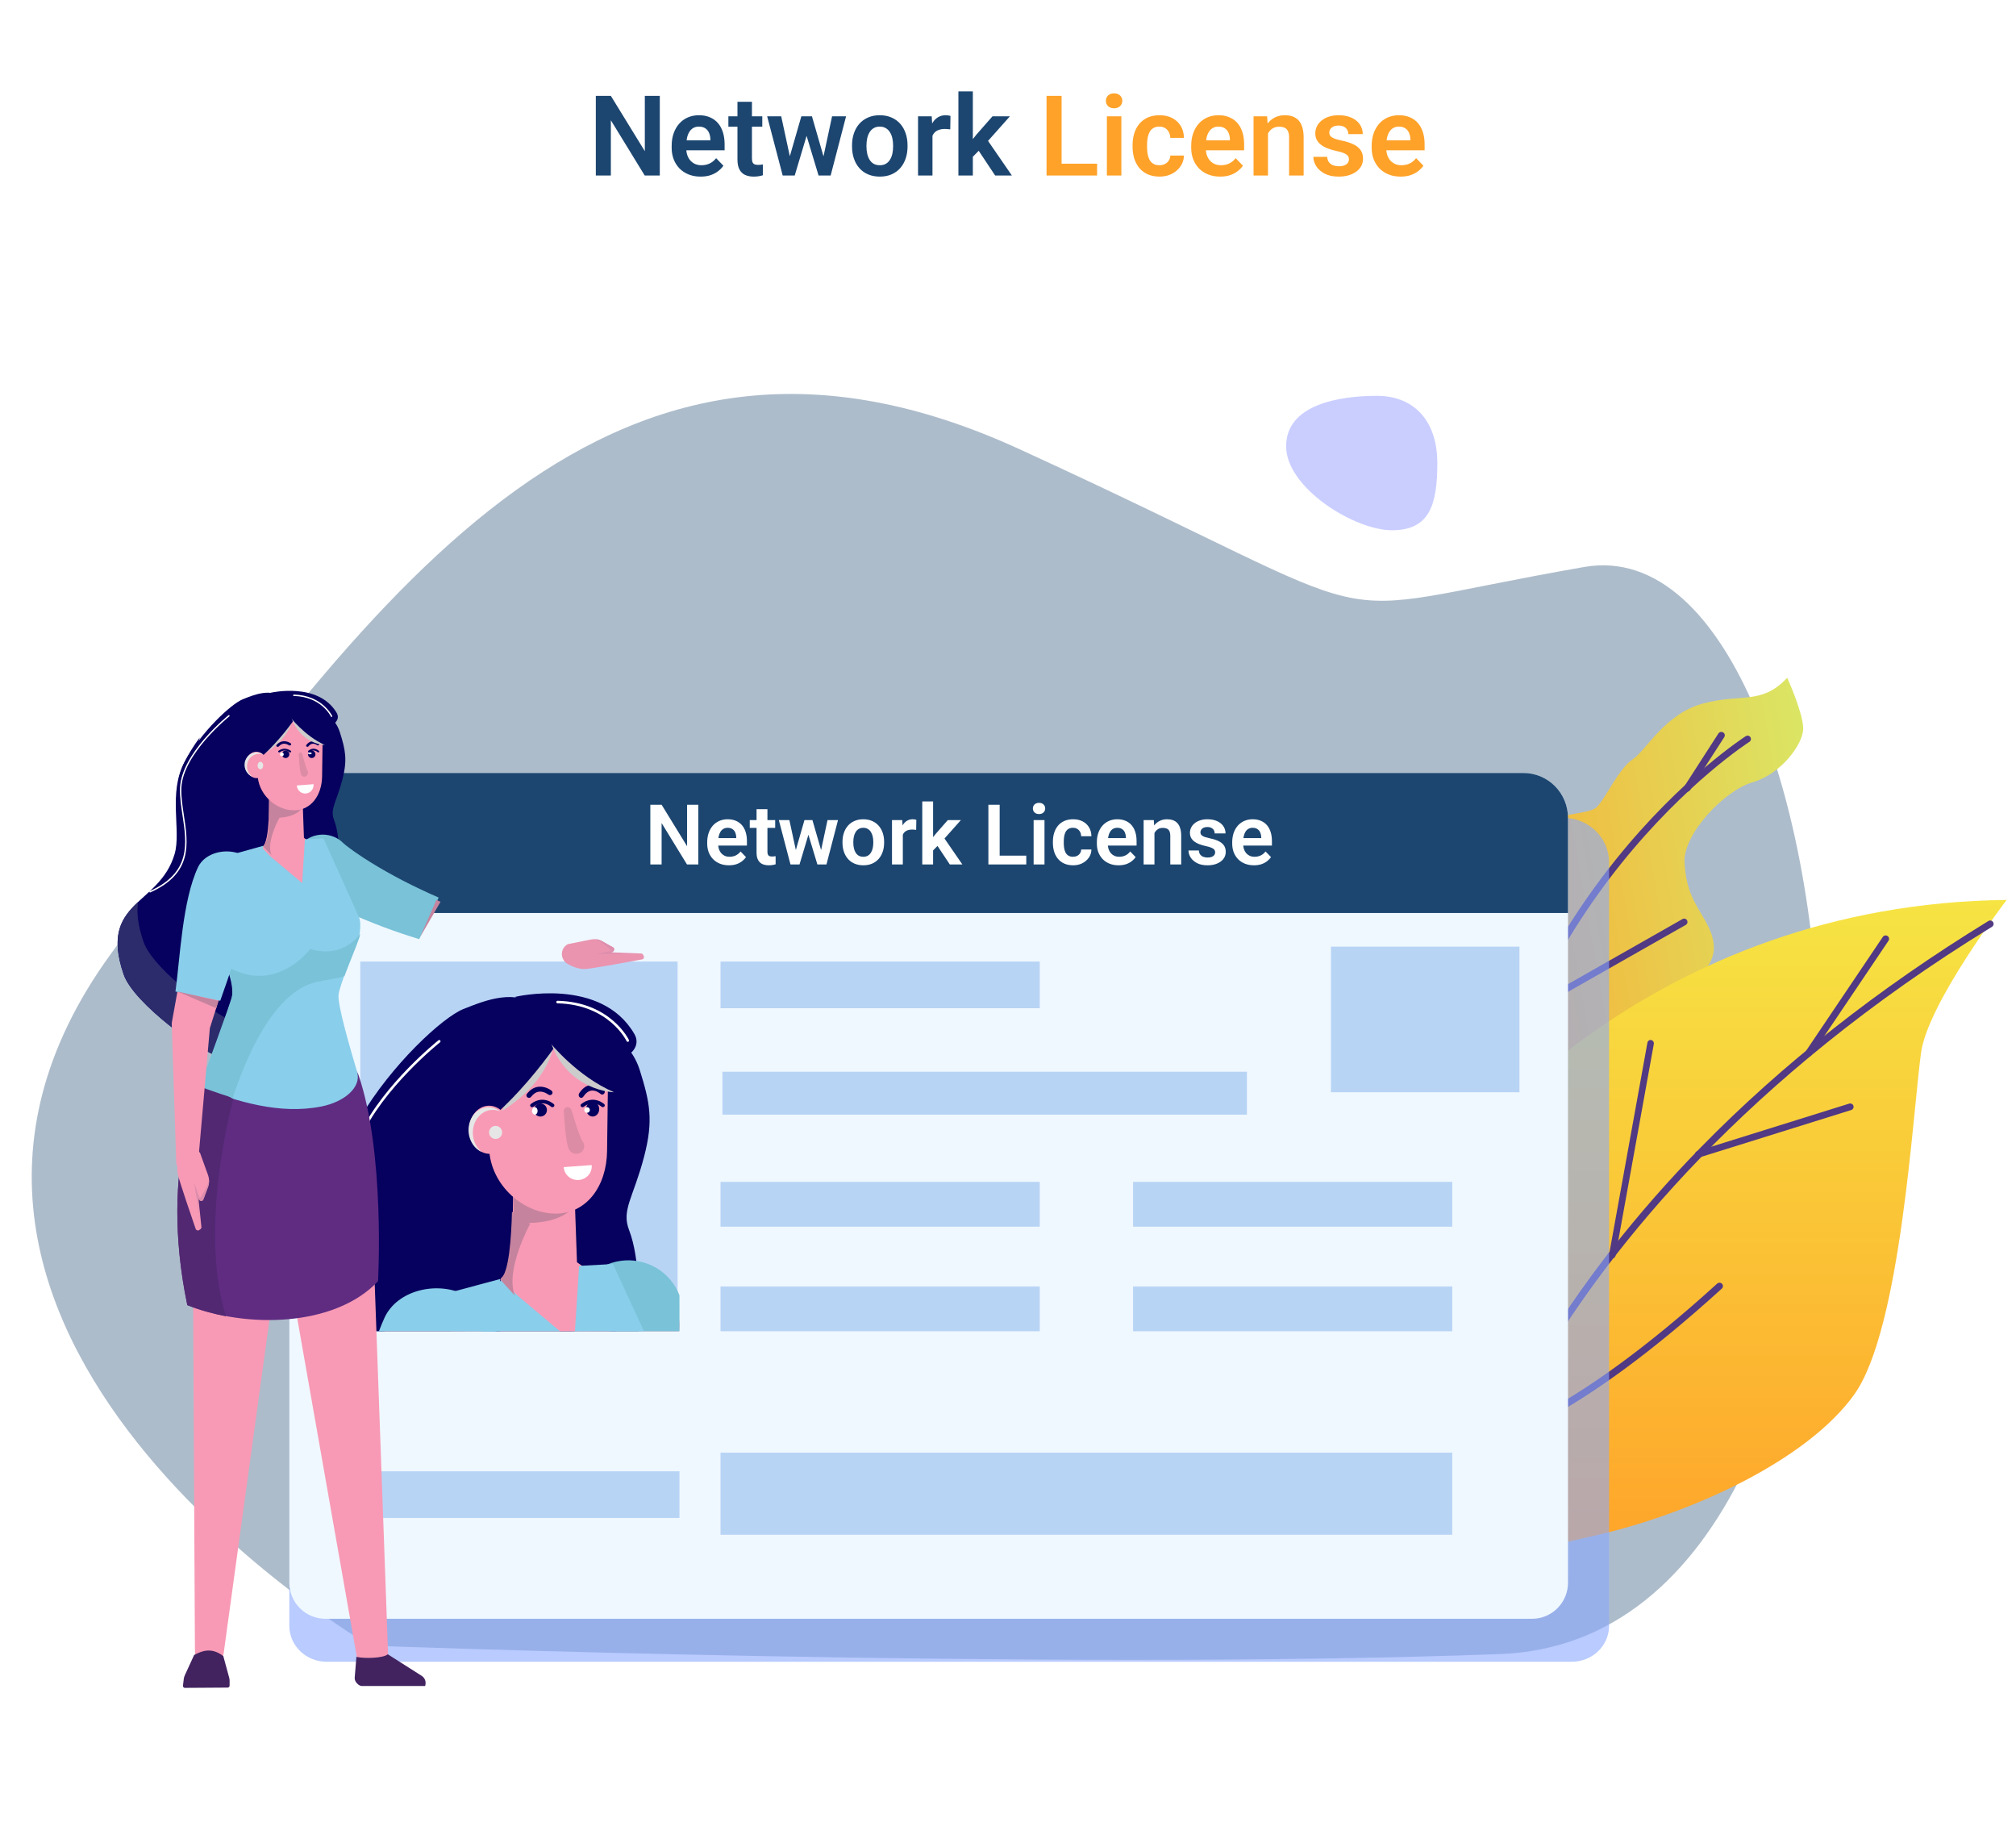 <svg width="1080" height="983" viewBox="0 0 1080 983" fill="none" xmlns="http://www.w3.org/2000/svg">
<rect width="1080" height="983" fill="white"/>
<path d="M353.467 51.344V94H345.381L327.246 64.41V94H319.189V51.344H327.246L345.439 80.963V51.344H353.467ZM375.322 94.586C372.92 94.586 370.762 94.195 368.848 93.414C366.934 92.633 365.303 91.549 363.955 90.162C362.627 88.756 361.602 87.125 360.879 85.269C360.176 83.394 359.824 81.383 359.824 79.234V78.062C359.824 75.621 360.176 73.404 360.879 71.412C361.582 69.4 362.578 67.672 363.867 66.227C365.156 64.781 366.699 63.668 368.496 62.887C370.293 62.105 372.275 61.715 374.443 61.715C376.689 61.715 378.672 62.096 380.391 62.857C382.109 63.6 383.545 64.654 384.697 66.022C385.85 67.389 386.719 69.029 387.305 70.943C387.891 72.838 388.184 74.938 388.184 77.242V80.494H363.34V75.162H380.566V74.576C380.527 73.346 380.293 72.223 379.863 71.207C379.434 70.172 378.77 69.352 377.871 68.746C376.973 68.121 375.811 67.809 374.385 67.809C373.232 67.809 372.227 68.062 371.367 68.57C370.527 69.059 369.824 69.762 369.258 70.68C368.711 71.578 368.301 72.652 368.027 73.902C367.754 75.152 367.617 76.539 367.617 78.062V79.234C367.617 80.562 367.793 81.793 368.145 82.926C368.516 84.059 369.053 85.045 369.756 85.885C370.479 86.705 371.338 87.35 372.334 87.818C373.35 88.268 374.502 88.492 375.791 88.492C377.412 88.492 378.877 88.18 380.186 87.555C381.514 86.91 382.666 85.963 383.643 84.713L387.539 88.756C386.875 89.732 385.977 90.67 384.844 91.568C383.73 92.467 382.383 93.199 380.801 93.766C379.219 94.312 377.393 94.586 375.322 94.586ZM408.369 62.301V67.867H390.205V62.301H408.369ZM395.068 54.508H402.832V84.859C402.832 85.797 402.959 86.519 403.213 87.027C403.467 87.535 403.848 87.877 404.355 88.053C404.863 88.228 405.469 88.316 406.172 88.316C406.68 88.316 407.148 88.287 407.578 88.228C408.008 88.17 408.369 88.111 408.662 88.053L408.691 93.853C408.047 94.068 407.314 94.244 406.494 94.381C405.693 94.518 404.785 94.586 403.77 94.586C402.031 94.586 400.508 94.293 399.199 93.707C397.891 93.102 396.875 92.135 396.152 90.807C395.43 89.459 395.068 87.682 395.068 85.475V54.508ZM422.344 86.383L429.287 62.301H434.209L432.744 70.621L425.742 94H421.494L422.344 86.383ZM418.506 62.301L423.721 86.441L424.189 94H419.297L410.977 62.301H418.506ZM440.654 86.09L445.752 62.301H453.252L444.99 94H440.098L440.654 86.09ZM434.971 62.301L441.855 86.148L442.764 94H438.516L431.455 70.621L430.02 62.301H434.971ZM456.445 78.473V77.857C456.445 75.533 456.777 73.394 457.441 71.441C458.105 69.469 459.072 67.76 460.342 66.314C461.611 64.869 463.164 63.746 465 62.945C466.836 62.125 468.926 61.715 471.27 61.715C473.652 61.715 475.762 62.125 477.598 62.945C479.453 63.746 481.016 64.869 482.285 66.314C483.555 67.76 484.521 69.469 485.186 71.441C485.85 73.394 486.182 75.533 486.182 77.857V78.473C486.182 80.777 485.85 82.916 485.186 84.889C484.521 86.842 483.555 88.551 482.285 90.016C481.016 91.461 479.463 92.584 477.627 93.385C475.791 94.186 473.691 94.586 471.328 94.586C468.984 94.586 466.885 94.186 465.029 93.385C463.174 92.584 461.611 91.461 460.342 90.016C459.072 88.551 458.105 86.842 457.441 84.889C456.777 82.916 456.445 80.777 456.445 78.473ZM464.18 77.857V78.473C464.18 79.859 464.316 81.158 464.59 82.369C464.863 83.58 465.283 84.644 465.85 85.562C466.416 86.481 467.148 87.203 468.047 87.731C468.965 88.238 470.059 88.492 471.328 88.492C472.578 88.492 473.652 88.238 474.551 87.731C475.449 87.203 476.182 86.481 476.748 85.562C477.334 84.644 477.764 83.58 478.037 82.369C478.311 81.158 478.447 79.859 478.447 78.473V77.857C478.447 76.49 478.311 75.211 478.037 74.019C477.764 72.809 477.334 71.744 476.748 70.826C476.182 69.889 475.439 69.156 474.521 68.629C473.623 68.082 472.539 67.809 471.27 67.809C470.02 67.809 468.945 68.082 468.047 68.629C467.148 69.156 466.416 69.889 465.85 70.826C465.283 71.744 464.863 72.809 464.59 74.019C464.316 75.211 464.18 76.49 464.18 77.857ZM499.541 68.775V94H491.807V62.301H499.131L499.541 68.775ZM509.18 62.096L509.062 69.303C508.633 69.225 508.145 69.166 507.598 69.127C507.07 69.088 506.572 69.068 506.104 69.068C504.912 69.068 503.867 69.234 502.969 69.566C502.07 69.879 501.318 70.338 500.713 70.943C500.127 71.549 499.678 72.291 499.365 73.17C499.053 74.029 498.877 75.006 498.838 76.1L497.168 75.894C497.168 73.883 497.373 72.018 497.783 70.299C498.193 68.58 498.789 67.076 499.57 65.787C500.352 64.498 501.328 63.502 502.5 62.799C503.691 62.076 505.059 61.715 506.602 61.715C507.031 61.715 507.49 61.754 507.979 61.832C508.486 61.891 508.887 61.978 509.18 62.096ZM521.162 48.971V94H513.428V48.971H521.162ZM541.025 62.301L527.227 77.799L519.756 85.387L517.295 79.381L523.066 72.115L531.68 62.301H541.025ZM533.115 94L523.301 79.234L528.457 74.225L542.08 94H533.115Z" fill="#1C4670"/>
<path d="M587.725 87.672V94H566.279V87.672H587.725ZM568.711 51.344V94H560.654V51.344H568.711ZM600.732 62.301V94H592.969V62.301H600.732ZM592.441 54.01C592.441 52.857 592.832 51.9 593.613 51.139C594.414 50.377 595.488 49.996 596.836 49.996C598.184 49.996 599.248 50.377 600.029 51.139C600.83 51.9 601.23 52.857 601.23 54.01C601.23 55.143 600.83 56.09 600.029 56.852C599.248 57.613 598.184 57.994 596.836 57.994C595.488 57.994 594.414 57.613 593.613 56.852C592.832 56.09 592.441 55.143 592.441 54.01ZM621.123 88.492C622.217 88.492 623.193 88.277 624.053 87.848C624.912 87.418 625.596 86.812 626.104 86.031C626.631 85.25 626.914 84.342 626.953 83.307H634.248C634.209 85.455 633.604 87.379 632.432 89.078C631.26 90.777 629.697 92.125 627.744 93.121C625.811 94.098 623.643 94.586 621.24 94.586C618.799 94.586 616.67 94.176 614.854 93.356C613.037 92.535 611.523 91.393 610.312 89.928C609.121 88.463 608.223 86.764 607.617 84.83C607.031 82.897 606.738 80.826 606.738 78.619V77.682C606.738 75.475 607.031 73.404 607.617 71.471C608.223 69.537 609.121 67.838 610.312 66.373C611.523 64.908 613.037 63.766 614.854 62.945C616.67 62.125 618.789 61.715 621.211 61.715C623.77 61.715 626.016 62.213 627.949 63.209C629.902 64.205 631.426 65.611 632.52 67.428C633.633 69.244 634.209 71.383 634.248 73.844H626.953C626.914 72.711 626.66 71.695 626.191 70.797C625.723 69.898 625.059 69.176 624.199 68.629C623.34 68.082 622.295 67.809 621.064 67.809C619.756 67.809 618.662 68.082 617.783 68.629C616.924 69.176 616.25 69.928 615.762 70.885C615.293 71.822 614.961 72.877 614.766 74.049C614.59 75.201 614.502 76.412 614.502 77.682V78.619C614.502 79.908 614.59 81.139 614.766 82.311C614.961 83.482 615.293 84.537 615.762 85.475C616.25 86.393 616.924 87.125 617.783 87.672C618.662 88.219 619.775 88.492 621.123 88.492ZM653.643 94.586C651.24 94.586 649.082 94.195 647.168 93.414C645.254 92.633 643.623 91.549 642.275 90.162C640.947 88.756 639.922 87.125 639.199 85.269C638.496 83.394 638.145 81.383 638.145 79.234V78.062C638.145 75.621 638.496 73.404 639.199 71.412C639.902 69.4 640.898 67.672 642.188 66.227C643.477 64.781 645.02 63.668 646.816 62.887C648.613 62.105 650.596 61.715 652.764 61.715C655.01 61.715 656.992 62.096 658.711 62.857C660.43 63.6 661.865 64.654 663.018 66.022C664.17 67.389 665.039 69.029 665.625 70.943C666.211 72.838 666.504 74.938 666.504 77.242V80.494H641.66V75.162H658.887V74.576C658.848 73.346 658.613 72.223 658.184 71.207C657.754 70.172 657.09 69.352 656.191 68.746C655.293 68.121 654.131 67.809 652.705 67.809C651.553 67.809 650.547 68.062 649.688 68.57C648.848 69.059 648.145 69.762 647.578 70.68C647.031 71.578 646.621 72.652 646.348 73.902C646.074 75.152 645.938 76.539 645.938 78.062V79.234C645.938 80.562 646.113 81.793 646.465 82.926C646.836 84.059 647.373 85.045 648.076 85.885C648.799 86.705 649.658 87.35 650.654 87.818C651.67 88.268 652.822 88.492 654.111 88.492C655.732 88.492 657.197 88.18 658.506 87.555C659.834 86.91 660.986 85.963 661.963 84.713L665.859 88.756C665.195 89.732 664.297 90.67 663.164 91.568C662.051 92.467 660.703 93.199 659.121 93.766C657.539 94.312 655.713 94.586 653.643 94.586ZM679.277 69.068V94H671.543V62.301H678.809L679.277 69.068ZM678.047 77.008H675.762C675.781 74.703 676.094 72.613 676.699 70.738C677.305 68.863 678.154 67.252 679.248 65.904C680.361 64.557 681.68 63.522 683.203 62.799C684.727 62.076 686.426 61.715 688.301 61.715C689.824 61.715 691.201 61.93 692.432 62.359C693.662 62.789 694.717 63.473 695.596 64.41C696.494 65.348 697.178 66.578 697.646 68.102C698.135 69.606 698.379 71.461 698.379 73.668V94H690.586V73.609C690.586 72.164 690.371 71.022 689.941 70.182C689.531 69.342 688.926 68.746 688.125 68.394C687.344 68.043 686.377 67.867 685.225 67.867C684.033 67.867 682.988 68.111 682.09 68.6C681.211 69.068 680.469 69.723 679.863 70.562C679.277 71.402 678.828 72.369 678.516 73.463C678.203 74.557 678.047 75.738 678.047 77.008ZM722.637 85.328C722.637 84.664 722.461 84.068 722.109 83.541C721.758 83.014 721.094 82.535 720.117 82.106C719.16 81.656 717.754 81.236 715.898 80.846C714.258 80.494 712.744 80.055 711.357 79.527C709.971 79 708.779 78.365 707.783 77.623C706.787 76.861 706.006 75.973 705.439 74.957C704.893 73.922 704.619 72.731 704.619 71.383C704.619 70.074 704.902 68.844 705.469 67.691C706.035 66.519 706.855 65.494 707.93 64.615C709.004 63.717 710.312 63.014 711.855 62.506C713.398 61.978 715.137 61.715 717.07 61.715C719.766 61.715 722.08 62.154 724.014 63.033C725.967 63.912 727.461 65.123 728.496 66.666C729.531 68.189 730.049 69.908 730.049 71.822H722.314C722.314 70.982 722.119 70.221 721.729 69.537C721.357 68.853 720.781 68.307 720 67.897C719.219 67.467 718.232 67.252 717.041 67.252C715.967 67.252 715.059 67.428 714.316 67.779C713.594 68.131 713.047 68.59 712.676 69.156C712.305 69.723 712.119 70.348 712.119 71.031C712.119 71.539 712.217 71.998 712.412 72.408C712.627 72.799 712.969 73.16 713.438 73.492C713.906 73.824 714.541 74.127 715.342 74.4C716.162 74.674 717.168 74.938 718.359 75.191C720.723 75.66 722.783 76.285 724.541 77.066C726.318 77.828 727.705 78.844 728.701 80.113C729.697 81.383 730.195 83.004 730.195 84.977C730.195 86.383 729.893 87.672 729.287 88.844C728.682 89.996 727.803 91.002 726.65 91.861C725.498 92.721 724.121 93.394 722.52 93.883C720.918 94.352 719.111 94.586 717.1 94.586C714.189 94.586 711.729 94.068 709.717 93.033C707.705 91.978 706.182 90.65 705.146 89.049C704.111 87.428 703.594 85.748 703.594 84.01H711.006C711.064 85.24 711.396 86.227 712.002 86.969C712.607 87.711 713.369 88.248 714.287 88.58C715.225 88.893 716.211 89.049 717.246 89.049C718.418 89.049 719.404 88.893 720.205 88.58C721.006 88.248 721.611 87.809 722.021 87.262C722.432 86.695 722.637 86.051 722.637 85.328ZM750.322 94.586C747.92 94.586 745.762 94.195 743.848 93.414C741.934 92.633 740.303 91.549 738.955 90.162C737.627 88.756 736.602 87.125 735.879 85.269C735.176 83.394 734.824 81.383 734.824 79.234V78.062C734.824 75.621 735.176 73.404 735.879 71.412C736.582 69.4 737.578 67.672 738.867 66.227C740.156 64.781 741.699 63.668 743.496 62.887C745.293 62.105 747.275 61.715 749.443 61.715C751.689 61.715 753.672 62.096 755.391 62.857C757.109 63.6 758.545 64.654 759.697 66.022C760.85 67.389 761.719 69.029 762.305 70.943C762.891 72.838 763.184 74.938 763.184 77.242V80.494H738.34V75.162H755.566V74.576C755.527 73.346 755.293 72.223 754.863 71.207C754.434 70.172 753.77 69.352 752.871 68.746C751.973 68.121 750.811 67.809 749.385 67.809C748.232 67.809 747.227 68.062 746.367 68.57C745.527 69.059 744.824 69.762 744.258 70.68C743.711 71.578 743.301 72.652 743.027 73.902C742.754 75.152 742.617 76.539 742.617 78.062V79.234C742.617 80.562 742.793 81.793 743.145 82.926C743.516 84.059 744.053 85.045 744.756 85.885C745.479 86.705 746.338 87.35 747.334 87.818C748.35 88.268 749.502 88.492 750.791 88.492C752.412 88.492 753.877 88.18 755.186 87.555C756.514 86.91 757.666 85.963 758.643 84.713L762.539 88.756C761.875 89.732 760.977 90.67 759.844 91.568C758.73 92.467 757.383 93.199 755.801 93.766C754.219 94.312 752.393 94.586 750.322 94.586Z" fill="#FFA229"/>
<path opacity="0.36" d="M198.204 881.384C198.204 881.384 -88.171 714.405 59.106 511.284C206.383 308.162 329.131 141.183 545.944 240.479C762.757 339.775 693.204 330.749 848.681 303.666C1004.16 276.584 1045.05 876.871 803.661 885.897C562.273 894.923 198.204 881.384 198.204 881.384Z" fill="#1C4670"/>
<path opacity="0.36" d="M770 248.004C770 270.372 765.835 284 745.699 284C725.564 284 689 261.368 689 239.005C689 216.642 717.466 212 737.597 212C757.729 212 770 225.637 770 248.004Z" fill="#6D79FF"/>
<path d="M798.037 591.343C798.037 591.343 752.939 579.799 757.297 547.569C761.654 515.339 793.317 518.27 796.542 500.292C799.767 482.313 792.332 461.029 810.436 447.742C828.541 434.455 850.709 437.213 855.598 432.088C860.486 426.963 867.147 411.713 874.608 406.723C882.068 401.732 891.769 382.402 912.253 376.822C932.737 371.242 943.667 377.761 957.435 363C957.435 363 965.886 381.657 965.999 390.037C966.113 398.418 954.168 414.586 938.918 418.97C923.667 423.354 901.571 446.824 902.422 461.947C903.272 477.07 907.895 483.425 912.948 492.139C918 500.852 924.552 514.514 904.413 526.639C884.275 538.763 882.57 543.8 885.677 559.589C888.784 575.377 884.906 590.505 845.678 593.874C804.024 597.458 798.037 591.343 798.037 591.343Z" fill="url(#paint0_linear_5_1415)"/>
<path d="M784.134 668.876C783.774 668.732 783.469 668.476 783.266 668.145C783.063 667.815 782.972 667.428 783.007 667.042C786.88 624.386 797.304 583.504 813.948 545.534C827.319 515.08 844.639 486.508 865.463 460.552C900.991 416.238 934.955 394.459 935.295 394.24C935.698 394.009 936.176 393.941 936.627 394.052C937.079 394.163 937.47 394.444 937.72 394.836C937.969 395.228 938.056 395.701 937.964 396.156C937.872 396.611 937.607 397.013 937.225 397.278C936.893 397.488 903.341 419.024 868.179 462.914C835.755 503.389 795.278 571.714 786.603 667.365C786.576 667.643 786.486 667.912 786.338 668.149C786.19 668.386 785.989 668.586 785.75 668.732C785.512 668.879 785.242 668.968 784.963 668.993C784.684 669.018 784.404 668.978 784.143 668.876H784.134Z" fill="#513983"/>
<path d="M818.126 542.87C817.813 542.746 817.541 542.534 817.343 542.26C817.144 541.987 817.027 541.662 817.004 541.324C816.981 540.986 817.054 540.648 817.215 540.35C817.375 540.052 817.616 539.805 817.91 539.639L901.339 492.232C901.543 492.116 901.767 492.042 902 492.013C902.233 491.985 902.469 492.003 902.694 492.066C902.92 492.129 903.131 492.236 903.316 492.382C903.5 492.527 903.654 492.707 903.77 492.913C903.885 493.118 903.959 493.344 903.987 493.578C904.015 493.812 903.997 494.049 903.935 494.276C903.872 494.503 903.765 494.716 903.621 494.901C903.476 495.087 903.297 495.242 903.093 495.358L819.663 542.766C819.432 542.899 819.173 542.978 818.907 542.996C818.641 543.014 818.374 542.971 818.126 542.87Z" fill="#513983"/>
<path d="M821.164 534.871C820.831 534.74 820.543 534.519 820.335 534.233C819.698 533.362 819.349 532.882 825.315 496.808C828.205 479.334 831.238 461.783 831.269 461.605C831.299 461.36 831.38 461.124 831.507 460.91C831.634 460.697 831.804 460.51 832.007 460.363C832.21 460.215 832.441 460.109 832.688 460.051C832.934 459.993 833.19 459.984 833.44 460.026C833.69 460.067 833.929 460.157 834.142 460.29C834.355 460.424 834.538 460.598 834.68 460.803C834.821 461.007 834.919 461.238 834.967 461.48C835.014 461.722 835.011 461.971 834.957 462.212C830.374 488.71 823.639 529.071 823.683 532.772C823.759 533.096 823.742 533.434 823.635 533.749C823.528 534.065 823.334 534.346 823.075 534.562C822.816 534.778 822.501 534.921 822.164 534.975C821.827 535.03 821.482 534.994 821.164 534.871Z" fill="#513983"/>
<path d="M903.174 423.873C903.068 423.832 902.966 423.781 902.87 423.72C902.453 423.464 902.157 423.056 902.047 422.586C901.937 422.116 902.022 421.623 902.284 421.215L920.568 392.849C920.698 392.647 920.867 392.472 921.066 392.334C921.265 392.197 921.49 392.098 921.728 392.045C921.966 391.992 922.213 391.986 922.453 392.026C922.694 392.066 922.924 392.152 923.131 392.279C923.337 392.406 923.516 392.571 923.658 392.766C923.799 392.96 923.899 393.18 923.954 393.412C924.008 393.645 924.015 393.885 923.974 394.12C923.933 394.355 923.845 394.58 923.715 394.782L905.436 423.152C905.204 423.511 904.851 423.779 904.438 423.91C904.025 424.042 903.578 424.028 903.174 423.873Z" fill="#513983"/>
<path d="M775.656 844C775.656 844 773.975 815.299 764.192 791.321C754.409 767.343 730.486 704.182 754.081 657.936C777.677 611.689 886.222 484.033 1075 482C1075 482 1032.86 537.045 1029.15 563.721C1024.67 595.941 1018.37 711.629 993.434 746.746C968.502 781.862 906.123 810.908 853.2 822.725C800.277 834.541 775.656 844 775.656 844Z" fill="url(#paint1_linear_5_1415)"/>
<path d="M775.819 846C775.715 846 775.611 845.991 775.508 845.975C775.272 845.934 775.047 845.847 774.845 845.719C774.643 845.591 774.469 845.425 774.331 845.229C774.194 845.034 774.096 844.813 774.044 844.58C773.992 844.347 773.986 844.105 774.027 843.87C774.111 843.385 782.915 794.762 823.1 727.579C846.654 688.167 876.29 650.111 911.129 614.522C954.658 570.032 1006.5 529.231 1065.23 493.267C1065.64 493.015 1066.14 492.938 1066.61 493.051C1067.08 493.164 1067.48 493.459 1067.73 493.871C1067.98 494.283 1068.06 494.779 1067.95 495.248C1067.84 495.717 1067.54 496.122 1067.13 496.374C934.831 577.425 863.159 667.768 826.326 729.284C786.427 795.928 777.695 844.034 777.611 844.51C777.533 844.928 777.311 845.307 776.984 845.579C776.657 845.851 776.244 846 775.819 846Z" fill="#513983"/>
<path d="M806.525 763.966C806.414 763.988 806.302 763.999 806.189 764C805.766 763.999 805.357 763.85 805.032 763.578C804.707 763.306 804.487 762.929 804.41 762.511L782.031 642.159C781.987 641.923 781.99 641.682 782.039 641.447C782.088 641.213 782.183 640.991 782.317 640.793C782.452 640.596 782.624 640.427 782.823 640.296C783.023 640.165 783.246 640.075 783.48 640.031C783.715 639.987 783.955 639.99 784.188 640.039C784.421 640.089 784.642 640.184 784.839 640.319C785.036 640.454 785.204 640.627 785.334 640.828C785.464 641.028 785.553 641.253 785.597 641.488L807.972 761.858C808.056 762.33 807.95 762.816 807.679 763.211C807.408 763.606 806.993 763.877 806.525 763.966Z" fill="#513983"/>
<path d="M802.199 770.966C802.08 770.99 801.96 771.001 801.838 771C801.382 771.001 800.942 770.835 800.604 770.532C800.266 770.23 800.053 769.815 800.009 769.366C799.964 768.918 800.09 768.47 800.363 768.108C800.635 767.747 801.034 767.499 801.482 767.413C801.872 767.337 841.523 758.73 919.922 687.479C920.28 687.154 920.754 686.982 921.24 687.002C921.726 687.021 922.185 687.231 922.515 687.584C922.844 687.938 923.018 688.406 922.998 688.886C922.979 689.366 922.766 689.819 922.408 690.145C843.055 762.271 803.846 770.644 802.199 770.966Z" fill="#513983"/>
<path d="M863.75 674C863.639 674 863.528 673.991 863.418 673.97C862.967 673.879 862.569 673.605 862.309 673.208C862.048 672.812 861.947 672.324 862.026 671.85L882.535 558.491C882.577 558.255 882.664 558.029 882.79 557.828C882.916 557.627 883.078 557.453 883.268 557.318C883.458 557.182 883.671 557.088 883.896 557.038C884.12 556.989 884.352 556.987 884.578 557.032C884.803 557.077 885.018 557.168 885.21 557.3C885.402 557.432 885.567 557.602 885.697 557.801C885.826 558 885.916 558.223 885.963 558.459C886.01 558.694 886.012 558.937 885.969 559.174L865.465 672.533C865.384 672.947 865.169 673.319 864.857 673.586C864.544 673.854 864.153 674 863.75 674Z" fill="#513983"/>
<path d="M909.817 620C909.383 620.002 908.963 619.85 908.633 619.57C908.304 619.291 908.086 618.903 908.021 618.478C907.955 618.052 908.046 617.618 908.277 617.254C908.508 616.889 908.863 616.619 909.277 616.493L990.649 591.082C991.107 590.94 991.603 590.984 992.028 591.204C992.454 591.424 992.773 591.803 992.917 592.257C993.061 592.711 993.017 593.203 992.795 593.625C992.573 594.047 992.191 594.364 991.733 594.506L910.357 619.917C910.182 619.97 910 619.998 909.817 620Z" fill="#513983"/>
<path d="M968.838 566C968.473 566.002 968.116 565.894 967.813 565.69C967.409 565.419 967.129 564.998 967.035 564.521C966.941 564.044 967.04 563.549 967.311 563.144L1008.64 501.809C1008.77 501.61 1008.94 501.438 1009.15 501.305C1009.35 501.172 1009.57 501.08 1009.81 501.034C1010.05 500.988 1010.29 500.989 1010.53 501.037C1010.76 501.084 1010.99 501.178 1011.19 501.313C1011.39 501.448 1011.56 501.62 1011.69 501.821C1011.83 502.022 1011.92 502.247 1011.97 502.483C1012.01 502.72 1012.01 502.963 1011.96 503.199C1011.92 503.435 1011.82 503.659 1011.69 503.859L970.374 565.19C970.205 565.44 969.976 565.645 969.708 565.787C969.44 565.928 969.141 566.001 968.838 566Z" fill="#513983"/>
<g style="mix-blend-mode:multiply" opacity="0.6">
<path d="M837.399 438H179.605C166.018 438 155 448.668 155 461.823V870.715C155 881.366 163.921 890 174.922 890H842.078C853.079 890 862 881.366 862 870.715V461.831C862.013 448.668 850.994 438 837.399 438Z" fill="#8AA8FF"/>
</g>
<path d="M840 847.673C840 850.211 839.501 852.725 838.531 855.07C837.561 857.415 836.139 859.546 834.346 861.341C832.554 863.135 830.426 864.559 828.084 865.53C825.742 866.501 823.232 867.001 820.698 867H174.302C171.768 867.001 169.258 866.501 166.916 865.53C164.574 864.559 162.446 863.135 160.654 861.341C158.861 859.546 157.439 857.415 156.469 855.07C155.499 852.725 155 850.211 155 847.673V437.875C155 431.543 157.512 425.47 161.982 420.993C166.453 416.515 172.516 414 178.839 414H816.153C819.284 413.999 822.385 414.617 825.278 415.816C828.171 417.016 830.799 418.774 833.014 420.991C835.228 423.208 836.985 425.84 838.183 428.737C839.382 431.634 839.999 434.739 840 437.875V847.673Z" fill="#EFF8FF"/>
<path d="M363 515H193V713H363V515Z" fill="#B8D4F5"/>
<path d="M814 507H713V585H814V507Z" fill="#B8D4F5"/>
<path d="M557 515H386V540H557V515Z" fill="#B8D4F5"/>
<path d="M557 633H386V657H557V633Z" fill="#B8D4F5"/>
<path d="M778 633H607V657H778V633Z" fill="#B8D4F5"/>
<path d="M557 689H386V713H557V689Z" fill="#B8D4F5"/>
<path d="M778 689H607V713H778V689Z" fill="#B8D4F5"/>
<path d="M364 788H193V813H364V788Z" fill="#B8D4F5"/>
<path d="M778 778H386V822H778V778Z" fill="#B8D4F5"/>
<path d="M668 574H387V597H668V574Z" fill="#B8D4F5"/>
<path d="M840 438.028C840 434.873 839.383 431.748 838.185 428.832C836.986 425.917 835.23 423.268 833.015 421.036C830.801 418.805 828.172 417.035 825.278 415.828C822.385 414.621 819.284 413.999 816.153 414H178.847C175.716 413.999 172.615 414.621 169.722 415.828C166.828 417.035 164.199 418.805 161.985 421.036C159.77 423.268 158.014 425.917 156.815 428.832C155.617 431.748 155 434.873 155 438.028V489H840V438.028Z" fill="#1C4670"/>
<path d="M374.1 431.008V463H368.036L354.435 440.808V463H348.392V431.008H354.435L368.08 453.222V431.008H374.1ZM390.492 463.439C388.69 463.439 387.071 463.146 385.636 462.561C384.2 461.975 382.977 461.162 381.966 460.122C380.97 459.067 380.201 457.844 379.659 456.452C379.132 455.046 378.868 453.537 378.868 451.926V451.047C378.868 449.216 379.132 447.553 379.659 446.059C380.187 444.55 380.934 443.254 381.9 442.17C382.867 441.086 384.024 440.251 385.372 439.665C386.72 439.079 388.207 438.786 389.833 438.786C391.517 438.786 393.004 439.072 394.293 439.643C395.582 440.2 396.659 440.991 397.523 442.016C398.387 443.042 399.039 444.272 399.479 445.708C399.918 447.128 400.138 448.703 400.138 450.432V452.871H381.505V448.872H394.425V448.432C394.396 447.509 394.22 446.667 393.897 445.905C393.575 445.129 393.077 444.514 392.403 444.06C391.729 443.591 390.858 443.356 389.789 443.356C388.924 443.356 388.17 443.547 387.525 443.928C386.896 444.294 386.368 444.821 385.943 445.51C385.533 446.184 385.226 446.989 385.021 447.927C384.815 448.864 384.713 449.904 384.713 451.047V451.926C384.713 452.922 384.845 453.845 385.108 454.694C385.387 455.544 385.79 456.284 386.317 456.914C386.859 457.529 387.503 458.012 388.25 458.364C389.012 458.701 389.876 458.869 390.843 458.869C392.059 458.869 393.158 458.635 394.139 458.166C395.135 457.683 396 456.972 396.732 456.035L399.654 459.067C399.156 459.799 398.482 460.502 397.633 461.176C396.798 461.85 395.787 462.399 394.601 462.824C393.414 463.234 392.044 463.439 390.492 463.439ZM415.277 439.226V443.4H401.654V439.226H415.277ZM405.301 433.381H411.124V456.145C411.124 456.848 411.219 457.39 411.41 457.771C411.6 458.151 411.886 458.408 412.267 458.54C412.647 458.671 413.102 458.737 413.629 458.737C414.01 458.737 414.361 458.715 414.684 458.671C415.006 458.627 415.277 458.583 415.497 458.54L415.519 462.89C415.035 463.051 414.486 463.183 413.871 463.286C413.27 463.388 412.589 463.439 411.827 463.439C410.523 463.439 409.381 463.22 408.399 462.78C407.418 462.326 406.656 461.601 406.114 460.605C405.572 459.594 405.301 458.261 405.301 456.606V433.381ZM425.758 457.287L430.965 439.226H434.657L433.558 445.466L428.307 463H425.121L425.758 457.287ZM422.879 439.226L426.791 457.331L427.142 463H423.473L417.232 439.226H422.879ZM439.491 457.067L443.314 439.226H448.939L442.743 463H439.073L439.491 457.067ZM435.228 439.226L440.392 457.111L441.073 463H437.887L432.591 445.466L431.515 439.226H435.228ZM451.334 451.354V450.893C451.334 449.15 451.583 447.546 452.081 446.081C452.579 444.602 453.304 443.32 454.256 442.236C455.208 441.152 456.373 440.31 457.75 439.709C459.127 439.094 460.694 438.786 462.452 438.786C464.239 438.786 465.821 439.094 467.198 439.709C468.59 440.31 469.762 441.152 470.714 442.236C471.666 443.32 472.391 444.602 472.889 446.081C473.387 447.546 473.636 449.15 473.636 450.893V451.354C473.636 453.083 473.387 454.687 472.889 456.167C472.391 457.631 471.666 458.913 470.714 460.012C469.762 461.096 468.597 461.938 467.22 462.539C465.843 463.139 464.269 463.439 462.496 463.439C460.738 463.439 459.164 463.139 457.772 462.539C456.38 461.938 455.208 461.096 454.256 460.012C453.304 458.913 452.579 457.631 452.081 456.167C451.583 454.687 451.334 453.083 451.334 451.354ZM457.135 450.893V451.354C457.135 452.395 457.237 453.369 457.442 454.277C457.647 455.185 457.962 455.983 458.387 456.672C458.812 457.36 459.361 457.902 460.035 458.298C460.724 458.679 461.544 458.869 462.496 458.869C463.434 458.869 464.239 458.679 464.913 458.298C465.587 457.902 466.136 457.36 466.561 456.672C467 455.983 467.323 455.185 467.528 454.277C467.733 453.369 467.835 452.395 467.835 451.354V450.893C467.835 449.868 467.733 448.908 467.528 448.015C467.323 447.106 467 446.308 466.561 445.62C466.136 444.917 465.58 444.367 464.891 443.972C464.217 443.562 463.404 443.356 462.452 443.356C461.515 443.356 460.709 443.562 460.035 443.972C459.361 444.367 458.812 444.917 458.387 445.62C457.962 446.308 457.647 447.106 457.442 448.015C457.237 448.908 457.135 449.868 457.135 450.893ZM483.656 444.082V463H477.855V439.226H483.348L483.656 444.082ZM490.885 439.072L490.797 444.477C490.475 444.418 490.108 444.375 489.698 444.345C489.303 444.316 488.929 444.301 488.578 444.301C487.684 444.301 486.9 444.426 486.227 444.675C485.553 444.909 484.989 445.253 484.535 445.708C484.095 446.162 483.758 446.718 483.524 447.377C483.29 448.022 483.158 448.754 483.128 449.575L481.876 449.421C481.876 447.912 482.03 446.513 482.337 445.224C482.645 443.935 483.092 442.807 483.678 441.84C484.264 440.874 484.996 440.126 485.875 439.599C486.769 439.057 487.794 438.786 488.951 438.786C489.273 438.786 489.618 438.815 489.984 438.874C490.365 438.918 490.665 438.984 490.885 439.072ZM499.872 429.228V463H494.071V429.228H499.872ZM514.769 439.226L504.42 450.849L498.817 456.54L496.971 452.036L501.3 446.586L507.76 439.226H514.769ZM508.836 463L501.476 451.926L505.343 448.168L515.56 463H508.836ZM549.793 458.254V463H533.709V458.254H549.793ZM535.533 431.008V463H529.491V431.008H535.533ZM559.549 439.226V463H553.727V439.226H559.549ZM553.331 433.007C553.331 432.143 553.624 431.425 554.21 430.854C554.811 430.283 555.616 429.997 556.627 429.997C557.638 429.997 558.436 430.283 559.022 430.854C559.623 431.425 559.923 432.143 559.923 433.007C559.923 433.857 559.623 434.567 559.022 435.139C558.436 435.71 557.638 435.996 556.627 435.996C555.616 435.996 554.811 435.71 554.21 435.139C553.624 434.567 553.331 433.857 553.331 433.007ZM574.842 458.869C575.663 458.869 576.395 458.708 577.04 458.386C577.684 458.063 578.197 457.609 578.578 457.023C578.973 456.438 579.186 455.756 579.215 454.98H584.686C584.657 456.591 584.203 458.034 583.324 459.309C582.445 460.583 581.273 461.594 579.808 462.341C578.358 463.073 576.732 463.439 574.93 463.439C573.099 463.439 571.502 463.132 570.14 462.517C568.778 461.901 567.643 461.044 566.734 459.946C565.841 458.847 565.167 457.573 564.713 456.123C564.273 454.672 564.054 453.12 564.054 451.464V450.761C564.054 449.106 564.273 447.553 564.713 446.103C565.167 444.653 565.841 443.378 566.734 442.28C567.643 441.181 568.778 440.324 570.14 439.709C571.502 439.094 573.092 438.786 574.908 438.786C576.827 438.786 578.512 439.16 579.962 439.907C581.427 440.654 582.569 441.708 583.39 443.071C584.225 444.433 584.657 446.037 584.686 447.883H579.215C579.186 447.033 578.995 446.271 578.644 445.598C578.292 444.924 577.794 444.382 577.149 443.972C576.505 443.562 575.721 443.356 574.798 443.356C573.817 443.356 572.997 443.562 572.337 443.972C571.693 444.382 571.188 444.946 570.821 445.664C570.47 446.367 570.221 447.158 570.074 448.037C569.942 448.901 569.876 449.809 569.876 450.761V451.464C569.876 452.431 569.942 453.354 570.074 454.233C570.221 455.112 570.47 455.903 570.821 456.606C571.188 457.294 571.693 457.844 572.337 458.254C572.997 458.664 573.832 458.869 574.842 458.869ZM599.232 463.439C597.43 463.439 595.812 463.146 594.376 462.561C592.94 461.975 591.717 461.162 590.707 460.122C589.71 459.067 588.941 457.844 588.399 456.452C587.872 455.046 587.608 453.537 587.608 451.926V451.047C587.608 449.216 587.872 447.553 588.399 446.059C588.927 444.55 589.674 443.254 590.641 442.17C591.607 441.086 592.765 440.251 594.112 439.665C595.46 439.079 596.947 438.786 598.573 438.786C600.257 438.786 601.744 439.072 603.033 439.643C604.322 440.2 605.399 440.991 606.263 442.016C607.127 443.042 607.779 444.272 608.219 445.708C608.658 447.128 608.878 448.703 608.878 450.432V452.871H590.245V448.872H603.165V448.432C603.136 447.509 602.96 446.667 602.638 445.905C602.315 445.129 601.817 444.514 601.144 444.06C600.47 443.591 599.598 443.356 598.529 443.356C597.665 443.356 596.91 443.547 596.266 443.928C595.636 444.294 595.108 444.821 594.684 445.51C594.273 446.184 593.966 446.989 593.761 447.927C593.556 448.864 593.453 449.904 593.453 451.047V451.926C593.453 452.922 593.585 453.845 593.849 454.694C594.127 455.544 594.53 456.284 595.057 456.914C595.599 457.529 596.244 458.012 596.991 458.364C597.752 458.701 598.617 458.869 599.583 458.869C600.799 458.869 601.898 458.635 602.879 458.166C603.875 457.683 604.74 456.972 605.472 456.035L608.395 459.067C607.896 459.799 607.223 460.502 606.373 461.176C605.538 461.85 604.527 462.399 603.341 462.824C602.154 463.234 600.785 463.439 599.232 463.439ZM618.458 444.301V463H612.657V439.226H618.106L618.458 444.301ZM617.535 450.256H615.821C615.836 448.527 616.07 446.96 616.524 445.554C616.979 444.147 617.616 442.939 618.436 441.928C619.271 440.917 620.26 440.141 621.402 439.599C622.545 439.057 623.819 438.786 625.226 438.786C626.368 438.786 627.401 438.947 628.324 439.27C629.247 439.592 630.038 440.104 630.697 440.808C631.371 441.511 631.883 442.434 632.235 443.576C632.601 444.704 632.784 446.096 632.784 447.751V463H626.939V447.707C626.939 446.623 626.778 445.766 626.456 445.136C626.148 444.506 625.694 444.06 625.094 443.796C624.508 443.532 623.783 443.4 622.918 443.4C622.025 443.4 621.241 443.583 620.567 443.95C619.908 444.301 619.352 444.792 618.897 445.422C618.458 446.052 618.121 446.777 617.887 447.597C617.652 448.417 617.535 449.304 617.535 450.256ZM650.978 456.496C650.978 455.998 650.846 455.551 650.582 455.156C650.318 454.76 649.82 454.401 649.088 454.079C648.37 453.742 647.315 453.427 645.924 453.134C644.693 452.871 643.558 452.541 642.518 452.146C641.478 451.75 640.584 451.274 639.837 450.717C639.09 450.146 638.504 449.479 638.08 448.718C637.669 447.941 637.464 447.048 637.464 446.037C637.464 445.056 637.677 444.133 638.102 443.269C638.526 442.39 639.142 441.621 639.947 440.961C640.753 440.288 641.734 439.76 642.892 439.379C644.049 438.984 645.353 438.786 646.803 438.786C648.824 438.786 650.56 439.116 652.01 439.775C653.475 440.434 654.596 441.342 655.372 442.5C656.148 443.642 656.537 444.931 656.537 446.367H650.736C650.736 445.737 650.589 445.166 650.296 444.653C650.018 444.14 649.586 443.73 649 443.422C648.414 443.1 647.674 442.939 646.781 442.939C645.975 442.939 645.294 443.071 644.737 443.334C644.195 443.598 643.785 443.942 643.507 444.367C643.229 444.792 643.089 445.261 643.089 445.773C643.089 446.154 643.163 446.499 643.309 446.806C643.47 447.099 643.727 447.37 644.078 447.619C644.43 447.868 644.906 448.095 645.506 448.3C646.122 448.505 646.876 448.703 647.77 448.894C649.542 449.245 651.087 449.714 652.406 450.3C653.739 450.871 654.779 451.633 655.526 452.585C656.273 453.537 656.646 454.753 656.646 456.232C656.646 457.287 656.419 458.254 655.965 459.133C655.511 459.997 654.852 460.751 653.988 461.396C653.124 462.041 652.091 462.546 650.89 462.912C649.688 463.264 648.333 463.439 646.825 463.439C644.642 463.439 642.796 463.051 641.288 462.275C639.779 461.484 638.636 460.488 637.86 459.287C637.083 458.071 636.695 456.811 636.695 455.507H642.254C642.298 456.43 642.547 457.17 643.001 457.727C643.456 458.283 644.027 458.686 644.715 458.935C645.418 459.169 646.158 459.287 646.935 459.287C647.813 459.287 648.553 459.169 649.154 458.935C649.754 458.686 650.208 458.356 650.516 457.946C650.824 457.521 650.978 457.038 650.978 456.496ZM671.742 463.439C669.94 463.439 668.321 463.146 666.886 462.561C665.45 461.975 664.227 461.162 663.216 460.122C662.22 459.067 661.451 457.844 660.909 456.452C660.382 455.046 660.118 453.537 660.118 451.926V451.047C660.118 449.216 660.382 447.553 660.909 446.059C661.437 444.55 662.184 443.254 663.15 442.17C664.117 441.086 665.274 440.251 666.622 439.665C667.97 439.079 669.457 438.786 671.083 438.786C672.767 438.786 674.254 439.072 675.543 439.643C676.832 440.2 677.909 440.991 678.773 442.016C679.637 443.042 680.289 444.272 680.729 445.708C681.168 447.128 681.388 448.703 681.388 450.432V452.871H662.755V448.872H675.675V448.432C675.646 447.509 675.47 446.667 675.147 445.905C674.825 445.129 674.327 444.514 673.653 444.06C672.979 443.591 672.108 443.356 671.039 443.356C670.174 443.356 669.42 443.547 668.775 443.928C668.146 444.294 667.618 444.821 667.193 445.51C666.783 446.184 666.476 446.989 666.271 447.927C666.065 448.864 665.963 449.904 665.963 451.047V451.926C665.963 452.922 666.095 453.845 666.358 454.694C666.637 455.544 667.04 456.284 667.567 456.914C668.109 457.529 668.753 458.012 669.5 458.364C670.262 458.701 671.126 458.869 672.093 458.869C673.309 458.869 674.408 458.635 675.389 458.166C676.385 457.683 677.25 456.972 677.982 456.035L680.904 459.067C680.406 459.799 679.732 460.502 678.883 461.176C678.048 461.85 677.037 462.399 675.851 462.824C674.664 463.234 673.294 463.439 671.742 463.439Z" fill="white"/>
<path d="M289.025 539.645C276.234 529.011 259.868 535.834 248.29 540.41C237.121 544.834 209.611 570.316 193 598.647V713H330L298.998 580.102C298.998 580.102 301.803 550.292 289.025 539.645Z" fill="#06005E"/>
<path d="M207 579C201.88 585.313 197.203 591.956 193 598.883V677C196.462 671.686 199.139 665.923 200.953 659.881C207.167 639.288 196.58 607.054 207 579Z" fill="#06005E"/>
<path d="M337.058 658.956C332.77 647.921 339.252 641.707 345.104 619.292C350.138 599.969 348.132 590.33 342.75 573.191C337.368 556.051 322.149 550.447 311.049 542.134C299.949 533.821 278.597 540.615 278.597 540.615L255 554.129L299.551 685.389L316.465 713H342.125C342.671 699.558 342.809 673.769 337.058 658.956Z" fill="#06005E"/>
<path d="M343.28 683.788C336.254 682.076 328.825 683.179 322.626 686.856C316.427 690.532 311.967 696.481 310.226 703.392L309.804 705.534L309.615 706.931C309.501 707.83 309.337 708.865 309.282 709.652L309 713H363.811C364.592 706.506 362.937 699.956 359.157 694.577C355.377 689.198 349.732 685.362 343.28 683.788Z" fill="#EA94B0"/>
<path d="M363.987 693.753C361.67 687.606 357.289 682.422 351.571 679.062C345.852 675.702 339.139 674.368 332.545 675.279C325.951 676.191 319.871 679.295 315.313 684.075C310.755 688.856 307.993 695.027 307.485 701.565L307.311 703.94L307.166 705.846L307.102 707.299L307 710.135V713H364L363.987 693.753Z" fill="#79C2D8"/>
<path d="M309.096 676.046L307.978 644.529L274.813 636C274.813 636 275.725 679.972 268.391 684.572L268 713H327L321.158 684.567L309.096 676.046Z" fill="#F89AB5"/>
<path d="M310.242 677.991L308 713H345L328.368 677L310.242 677.991Z" fill="#89CEEA"/>
<path d="M276.719 693.432L268.794 685L249 713H300L276.719 693.432Z" fill="#89CEEA"/>
<path d="M275 654.634C301.991 657.209 308 645.352 308 645.352L275.241 636L275 654.634Z" fill="#C6839E"/>
<path d="M262.003 613.38C261.738 633.441 279.299 649.762 297.336 649.998C314.228 650.216 324.973 635.29 325.217 616.511L326 556.84L262.752 556L262.003 613.38Z" fill="#F89AB5"/>
<g style="mix-blend-mode:multiply">
<path d="M269 595C295.504 578.55 297 558 297 558L280.164 564.409L269 595Z" fill="#CCCCCC"/>
</g>
<path d="M237.039 616C272.045 601.016 302 553.667 302 553.667L235 550L237.039 616Z" fill="#06005E"/>
<path d="M302 625.087C302.053 626.057 302.304 627.008 302.74 627.882C303.175 628.757 303.786 629.538 304.536 630.18C305.286 630.822 306.161 631.312 307.108 631.621C308.056 631.93 309.057 632.052 310.054 631.98C311.05 631.907 312.022 631.642 312.911 631.2C313.801 630.757 314.591 630.147 315.235 629.403C315.879 628.66 316.363 627.799 316.661 626.871C316.958 625.944 317.061 624.967 316.965 624L302 625.087Z" fill="white"/>
<path d="M290.099 591.051C289.417 590.933 288.715 591.02 288.082 591.3C287.449 591.581 286.913 592.043 286.543 592.628C286.173 593.213 285.984 593.894 286.001 594.586C286.018 595.278 286.24 595.95 286.639 596.516C287.037 597.082 287.595 597.517 288.241 597.766C288.887 598.015 289.592 598.067 290.268 597.915C290.943 597.763 291.559 597.414 292.036 596.913C292.514 596.412 292.831 595.78 292.95 595.098C293.106 594.184 292.894 593.245 292.36 592.486C291.826 591.728 291.013 591.212 290.099 591.051Z" fill="#06005E"/>
<path d="M318.094 590.058C317.412 589.924 316.711 590.024 316.078 590.345C315.446 590.666 314.911 591.194 314.542 591.863C314.172 592.531 313.984 593.31 314.001 594.1C314.018 594.891 314.24 595.658 314.639 596.304C315.038 596.951 315.595 597.447 316.241 597.732C316.886 598.017 317.591 598.076 318.266 597.903C318.942 597.73 319.557 597.332 320.034 596.76C320.512 596.187 320.83 595.466 320.949 594.687C321.107 593.64 320.896 592.565 320.36 591.697C319.825 590.829 319.01 590.239 318.094 590.058Z" fill="#06005E"/>
<path d="M288.465 582.051C286.092 582.322 284.006 583.611 282.269 585.892C282.161 586.032 282.083 586.191 282.04 586.36C281.996 586.529 281.988 586.704 282.016 586.877C282.044 587.049 282.107 587.214 282.202 587.362C282.296 587.511 282.421 587.64 282.567 587.742C282.802 587.911 283.089 588.002 283.383 588C283.6 588.001 283.814 587.951 284.008 587.857C284.202 587.762 284.369 587.625 284.496 587.455C285.776 585.818 287.197 584.872 288.763 584.688C291.392 584.389 293.692 586.199 293.718 586.219C294.001 586.446 294.366 586.556 294.733 586.524C295.101 586.493 295.44 586.323 295.676 586.051C295.913 585.78 296.027 585.429 295.994 585.077C295.962 584.724 295.784 584.399 295.501 584.172C295.378 584.074 292.288 581.617 288.465 582.051Z" fill="#06005E"/>
<path d="M316.483 581.065C314.116 581.373 312.035 582.871 310.302 585.505C310.186 585.667 310.1 585.853 310.051 586.053C310.001 586.252 309.988 586.461 310.012 586.666C310.036 586.871 310.098 587.069 310.192 587.247C310.287 587.425 310.413 587.58 310.563 587.703C310.713 587.825 310.884 587.912 311.065 587.96C311.246 588.007 311.434 588.013 311.617 587.977C311.8 587.941 311.975 587.865 312.131 587.752C312.287 587.639 312.421 587.492 312.524 587.32C313.801 585.425 315.219 584.33 316.781 584.117C319.395 583.771 321.698 585.866 321.723 585.885C322.005 586.147 322.37 586.274 322.736 586.238C323.103 586.201 323.441 586.004 323.677 585.69C323.913 585.376 324.027 584.97 323.994 584.562C323.962 584.155 323.785 583.778 323.503 583.515C323.379 583.42 320.301 580.534 316.483 581.065Z" fill="#06005E"/>
<path d="M310.456 607.743C309.919 606.331 309.422 604.868 308.925 603.397C307.952 600.456 307.023 597.46 306.145 594.473C306.001 593.991 305.678 593.578 305.237 593.311C304.797 593.045 304.27 592.945 303.757 593.029C303.245 593.114 302.783 593.377 302.459 593.77C302.136 594.162 301.973 594.656 302.004 595.156C302.207 598.322 302.436 601.46 302.76 604.631C302.92 606.218 303.089 607.806 303.314 609.422C303.595 611.11 303.698 612.539 304.489 614.793L304.593 615.093C304.731 615.475 304.927 615.836 305.173 616.164C305.491 616.625 305.903 617.02 306.383 617.324C306.864 617.628 307.403 617.836 307.969 617.934C308.535 618.033 309.115 618.02 309.676 617.897C310.237 617.775 310.766 617.544 311.232 617.219C311.697 616.895 312.091 616.483 312.387 616.008C312.684 615.533 312.878 615.006 312.958 614.457C313.038 613.908 313.003 613.35 312.854 612.815C312.704 612.28 312.445 611.779 312.09 611.343C311.614 610.701 310.961 609.081 310.456 607.743Z" fill="#DD8CA6"/>
<path d="M314.739 593.019C314.446 592.972 314.147 593.012 313.877 593.135C313.608 593.258 313.381 593.458 313.225 593.709C313.069 593.961 312.991 594.253 313.001 594.549C313.01 594.845 313.107 595.131 313.279 595.372C313.451 595.613 313.691 595.797 313.968 595.902C314.244 596.007 314.546 596.028 314.834 595.962C315.123 595.896 315.385 595.746 315.589 595.532C315.793 595.317 315.928 595.046 315.978 594.755C316.012 594.559 316.006 594.359 315.962 594.166C315.918 593.972 315.836 593.79 315.721 593.628C315.605 593.467 315.459 593.33 315.291 593.225C315.122 593.121 314.934 593.051 314.739 593.019Z" fill="white"/>
<path d="M286.742 593.026C286.45 592.963 286.15 593.016 285.88 593.179C285.611 593.342 285.383 593.608 285.227 593.943C285.07 594.278 284.992 594.668 285.001 595.062C285.01 595.457 285.107 595.839 285.278 596.161C285.45 596.482 285.69 596.729 285.966 596.869C286.243 597.01 286.545 597.038 286.834 596.95C287.122 596.862 287.385 596.662 287.589 596.376C287.793 596.089 287.928 595.728 287.978 595.339C288.012 595.079 288.006 594.813 287.962 594.555C287.918 594.298 287.837 594.054 287.722 593.839C287.607 593.624 287.461 593.442 287.293 593.302C287.125 593.163 286.937 593.069 286.742 593.026Z" fill="white"/>
<path d="M311.424 591.272C311.308 591.351 311.211 591.451 311.139 591.565C311.067 591.679 311.022 591.806 311.006 591.936C310.991 592.067 311.005 592.199 311.048 592.324C311.091 592.449 311.163 592.565 311.258 592.665C311.353 592.765 311.47 592.846 311.601 592.903C311.732 592.961 311.875 592.993 312.021 592.999C312.167 593.005 312.312 592.984 312.449 592.937C312.585 592.891 312.709 592.819 312.814 592.728C317.92 588.796 321.992 592.526 322.164 592.688C322.359 592.87 322.627 592.975 322.908 592.98C323.189 592.986 323.461 592.892 323.666 592.718C323.87 592.544 323.99 592.305 323.999 592.052C324.009 591.799 323.907 591.553 323.716 591.367C323.676 591.316 318.091 586.13 311.424 591.272Z" fill="#06005E"/>
<path d="M284.397 591.283C284.286 591.364 284.194 591.465 284.126 591.579C284.059 591.693 284.017 591.817 284.004 591.946C283.991 592.074 284.007 592.204 284.051 592.327C284.094 592.45 284.164 592.564 284.258 592.662C284.351 592.76 284.465 592.84 284.593 592.898C284.721 592.955 284.86 592.989 285.003 592.998C285.146 593.006 285.289 592.988 285.424 592.945C285.559 592.903 285.684 592.836 285.79 592.75C290.907 588.799 294.988 592.543 295.16 592.706C295.356 592.889 295.624 592.994 295.906 593C296.187 593.005 296.46 592.91 296.665 592.736C296.87 592.561 296.99 592.321 296.999 592.066C297.009 591.812 296.907 591.565 296.715 591.379C296.658 591.327 291.083 586.116 284.397 591.283Z" fill="#06005E"/>
<g style="mix-blend-mode:multiply">
<path d="M329 585L295 558C304.234 584.591 329 585 329 585Z" fill="#CCCCCC"/>
</g>
<path d="M294 548L294.466 558.212C294.466 558.212 309.024 576.468 329 585L327.522 556.351L294 548Z" fill="#06005E"/>
<path d="M237 693.321L241.49 713H265.034L268 685L237 693.321Z" fill="#89CEEA"/>
<path d="M262.745 617.963C268.731 617.695 273.325 611.712 273.006 604.6C272.687 597.488 267.575 591.94 261.589 592.209C255.603 592.477 251.009 598.461 251.328 605.573C251.647 612.685 256.759 618.232 262.745 617.963Z" fill="#F89AB5"/>
<g style="mix-blend-mode:multiply">
<path d="M251.109 603.498C250.379 609.372 253.392 614.922 258.081 617C254.764 614.357 252.806 609.77 253.409 604.936C254.253 598.152 259.765 593.521 265.721 594.592C266.508 594.739 267.274 594.979 268 595.307C266.691 594.225 265.116 593.485 263.425 593.155C257.469 592.079 251.957 596.711 251.109 603.498Z" fill="#E6E6E6"/>
</g>
<g style="mix-blend-mode:multiply">
<path d="M265.339 603.004C264.648 603.036 263.981 603.272 263.424 603.682C262.867 604.093 262.444 604.659 262.208 605.31C261.973 605.961 261.936 606.667 262.102 607.339C262.268 608.011 262.629 608.619 263.141 609.085C263.652 609.552 264.29 609.856 264.974 609.96C265.658 610.064 266.358 609.963 266.985 609.669C267.612 609.376 268.137 608.903 268.495 608.311C268.853 607.718 269.028 607.033 268.996 606.342C268.976 605.882 268.865 605.432 268.669 605.015C268.474 604.599 268.199 604.225 267.859 603.915C267.52 603.605 267.122 603.365 266.69 603.208C266.257 603.052 265.798 602.983 265.339 603.004Z" fill="#E6E6E6"/>
</g>
<path d="M236.851 695.42C230.431 694.296 223.815 695.444 218.17 698.661C212.525 701.877 208.215 706.956 206 713H258C256.355 708.495 253.534 704.498 249.82 701.412C246.107 698.325 241.634 696.258 236.851 695.42Z" fill="#F89AB5"/>
<path d="M248.291 693.133C233.81 686.181 212.792 690.976 205.988 705.755C204.929 708.058 203.937 710.499 203 713H266C262.865 704.267 256.508 697.136 248.291 693.133Z" fill="#89CEEA"/>
<path d="M274.265 649C273.943 662.563 272.661 682.233 268 685.303L275.881 694C270.297 680.492 284 655.452 284 655.452L274.265 649Z" fill="#C6839E"/>
<path d="M276 533.898C276 533.898 308.758 567.174 320.585 568.788C332.413 570.402 344.897 562.541 339.848 553.801C321.99 522.912 276 533.898 276 533.898Z" fill="#06005E"/>
<path d="M298.721 536C298.536 536.003 298.36 536.073 298.227 536.197C298.093 536.321 298.012 536.49 298 536.669C297.997 536.76 298.013 536.849 298.046 536.934C298.079 537.018 298.129 537.095 298.193 537.161C298.256 537.226 298.333 537.278 298.417 537.315C298.502 537.351 298.593 537.371 298.686 537.372C326.246 538.037 335.566 557.382 335.657 557.576C335.709 557.701 335.798 557.807 335.913 557.882C336.027 557.958 336.161 557.999 336.299 558C336.397 557.999 336.495 557.979 336.585 557.941C336.67 557.904 336.746 557.851 336.809 557.785C336.873 557.719 336.922 557.641 336.955 557.557C336.988 557.472 337.003 557.382 337 557.292C336.996 557.201 336.975 557.112 336.937 557.03C336.845 556.806 327.196 536.69 298.721 536Z" fill="white"/>
<path d="M235.737 558.239C235.808 558.183 235.867 558.114 235.911 558.035C235.956 557.955 235.984 557.868 235.995 557.778C236.006 557.687 235.999 557.596 235.975 557.508C235.951 557.42 235.91 557.338 235.855 557.266C235.8 557.195 235.731 557.135 235.653 557.09C235.575 557.045 235.489 557.016 235.4 557.005C235.311 556.994 235.22 557.001 235.134 557.025C235.047 557.05 234.966 557.091 234.895 557.147C234.529 557.437 205.826 580.364 193 606.786V610C204.925 582.848 235.363 558.534 235.737 558.239Z" fill="white"/>
<path d="M157.721 396.217C157.721 396.217 159.241 379.907 152.278 374.091C145.316 368.274 136.369 371.995 130.089 374.51C123.809 377.024 107.816 391.921 98.919 408.134C89.901 424.561 97.211 444.902 93.54 457.411C85.367 485.249 52.695 482.386 66.255 521.895C71.648 537.609 108.603 563.842 117.332 565.895C122.721 567.153 150.089 556.676 159.237 555.964C171.323 555.025 152.153 527.468 152.153 527.468L183 504.982L157.721 396.217Z" fill="#06005E"/>
<path d="M94 457C98.125 452.505 101.872 447.215 103.958 439.671C107.083 428.317 101.746 410.504 107 395C104.023 399.02 101.351 403.288 99.01 407.762C90.572 424.158 97.322 444.431 94 457Z" fill="#06005E"/>
<path d="M163 510.342C163 510.342 164.932 513.15 167.17 517L183 505.321L181.089 497L163 510.342Z" fill="#06005E"/>
<path d="M127.843 548.401C119.118 546.334 82.251 520.09 76.867 504.381C73.764 495.305 73.108 488.484 74.01 483C65.306 491.246 58.816 500.189 66.246 521.876C71.626 537.597 108.493 563.841 117.201 565.895C122.576 567.153 149.879 556.672 159.005 555.959C165.27 555.473 163.127 547.847 159.631 540.607C147.895 543.823 131.832 549.344 127.843 548.401Z" fill="#2C2C6D"/>
<path d="M146.928 374.43C146.928 374.43 158.639 370.71 164.726 375.27C170.812 379.831 179.163 382.899 182.116 392.293C185.069 401.686 186.177 406.965 183.408 417.553C180.195 429.83 176.642 433.247 178.991 439.291C183.4 450.639 181.508 473.71 181.508 473.71L179.411 488L158.438 453.77L134 381.823L146.928 374.43Z" fill="#06005E"/>
<path d="M215.817 471.621C210.003 468.555 204.251 465.411 198.795 461.989C196.027 460.315 193.39 458.538 190.778 456.769C189.512 455.864 188.204 454.971 187.035 454.061L185.275 452.716L184.499 452.075L184.128 451.767L183.963 451.601C183.256 450.894 182.49 450.25 181.672 449.679C178.19 447.342 173.939 446.487 169.839 447.3C165.739 448.112 162.12 450.526 159.765 454.019C157.41 457.513 156.509 461.804 157.257 465.965C158.004 470.126 160.34 473.822 163.759 476.252L164.844 476.999L165.713 477.597L166.393 478.024L167.726 478.879L170.258 480.378C171.946 481.378 173.579 482.219 175.237 483.142C178.545 484.85 181.836 486.559 185.153 488.041C191.761 491.155 198.437 493.833 205.125 496.396C211.572 498.814 218.058 500.997 224.577 503L235 480.72C228.481 477.866 222.067 474.859 215.817 471.621Z" fill="#79C2D8"/>
<path d="M157.748 609.243L119.846 885.327C119.574 887.265 118.579 889.028 117.061 890.263C115.543 891.498 113.615 892.112 111.663 891.983C109.712 891.854 107.881 890.991 106.539 889.568C105.196 888.145 104.442 886.266 104.426 884.309L103 605.657C102.963 598.36 105.824 591.346 110.955 586.159C116.086 580.973 123.066 578.038 130.359 578C137.653 577.963 144.662 580.826 149.846 585.96C155.029 591.094 157.963 598.078 158 605.375C158 606.669 157.916 607.961 157.748 609.243Z" fill="#F89AB5"/>
<path d="M197.951 610.476L207.996 888.499C208.062 890.579 207.339 892.607 205.972 894.175C204.604 895.743 202.694 896.736 200.624 896.955C198.554 897.173 196.478 896.6 194.813 895.351C193.148 894.102 192.018 892.27 191.649 890.222L143.416 616.233C142.79 612.68 142.871 609.039 143.654 605.517C144.436 601.995 145.905 598.662 147.976 595.707C150.048 592.753 152.681 590.235 155.726 588.297C158.771 586.36 162.168 585.041 165.722 584.416C169.277 583.79 172.921 583.871 176.444 584.653C179.968 585.435 183.303 586.903 186.259 588.974C189.215 591.044 191.734 593.676 193.673 596.719C195.611 599.763 196.931 603.158 197.556 606.711C197.766 607.957 197.898 609.214 197.951 610.476Z" fill="#F89AB5"/>
<path d="M144.183 427C144.183 427 144.679 450.881 140.7 453.389L140 503.7L180 505L169.392 453.389L162.829 448.748L162.217 431.629L144.183 427Z" fill="#F89AB5"/>
<path d="M108.863 580.055C108.863 580.055 84.505 622.862 100.364 698.95C131.436 711.469 179.179 710.941 202.518 686.208C202.518 686.208 206.41 617.88 192.08 575.791C185.362 556.048 108.863 580.055 108.863 580.055Z" fill="#5F2C82"/>
<path d="M123.918 535.537C126.822 526.405 117.657 509.686 117.657 509.686L114.309 490.137L140.095 453.673L144.492 458.359L161.87 472.962L163.345 449.557L173.28 449L192.362 491.294C193.558 494.048 192.873 500.356 191.939 503.197C189.753 509.719 182.047 526.991 181.371 532.792C180.758 538.102 187.407 560.874 191.313 574.08C193.752 582.341 184.482 590.154 172.214 592.606C149.704 597.107 127.223 589.902 107 582.48C106.992 582.48 121.013 544.67 123.918 535.537Z" fill="#89CEEA"/>
<path d="M162 432.415C162 432.415 158.726 439.282 144 437.787L144.136 427L162 432.415Z" fill="#C6839E"/>
<path d="M172.551 415.83C172.417 426.022 166.542 434.119 157.305 433.999C147.444 433.87 137.842 425.016 138.002 414.13L138.422 383L173 383.449L172.551 415.83Z" fill="#F89AB5"/>
<g style="mix-blend-mode:multiply">
<path d="M157 384C157 384 156.158 395.107 141 404L147.375 387.463L157 384Z" fill="#CCCCCC"/>
</g>
<path d="M160 381.999C160 381.999 143.461 407.825 124.129 416L123 380L160 381.999Z" fill="#06005E"/>
<path d="M163.826 424.986C163.236 425.033 162.643 424.959 162.081 424.769C161.519 424.578 160.999 424.275 160.551 423.877C160.103 423.478 159.735 422.992 159.469 422.446C159.202 421.901 159.043 421.306 159 420.696L167.987 420C168.032 420.61 167.96 421.223 167.775 421.805C167.591 422.386 167.296 422.924 166.91 423.387C166.523 423.85 166.052 424.23 165.522 424.505C164.993 424.779 164.417 424.943 163.826 424.986Z" fill="white"/>
<path d="M151.028 403.667C150.962 404.056 151.013 404.456 151.174 404.817C151.336 405.177 151.6 405.482 151.934 405.692C152.268 405.902 152.656 406.009 153.051 405.999C153.446 405.989 153.828 405.863 154.151 405.635C154.474 405.408 154.722 405.091 154.865 404.722C155.008 404.354 155.038 403.952 154.953 403.567C154.867 403.182 154.669 402.83 154.385 402.557C154.1 402.284 153.74 402.101 153.352 402.031C153.092 401.985 152.825 401.99 152.567 402.047C152.309 402.105 152.065 402.212 151.849 402.365C151.633 402.517 151.449 402.71 151.308 402.934C151.167 403.157 151.072 403.407 151.028 403.667Z" fill="#06005E"/>
<path d="M165.028 403.667C164.962 404.056 165.013 404.456 165.174 404.817C165.336 405.177 165.6 405.482 165.934 405.692C166.268 405.902 166.656 406.009 167.051 405.999C167.446 405.989 167.828 405.863 168.151 405.635C168.474 405.408 168.722 405.091 168.865 404.722C169.008 404.354 169.038 403.952 168.953 403.567C168.867 403.182 168.669 402.83 168.385 402.557C168.1 402.284 167.74 402.101 167.352 402.031C167.092 401.985 166.825 401.99 166.567 402.047C166.309 402.105 166.065 402.212 165.849 402.365C165.633 402.517 165.449 402.71 165.308 402.934C165.167 403.157 165.072 403.407 165.028 403.667Z" fill="#06005E"/>
<path d="M148.793 400C148.646 400.001 148.502 399.967 148.377 399.903C148.252 399.839 148.151 399.747 148.085 399.637C148.019 399.528 147.99 399.404 148.003 399.282C148.016 399.159 148.069 399.042 148.157 398.944C149.149 397.824 150.341 397.16 151.716 397.025C153.914 396.809 155.671 398.044 155.72 398.097C155.799 398.153 155.865 398.221 155.912 398.299C155.96 398.376 155.989 398.46 155.997 398.547C156.006 398.633 155.994 398.721 155.963 398.804C155.931 398.886 155.88 398.963 155.814 399.03C155.747 399.096 155.665 399.151 155.573 399.191C155.481 399.231 155.38 399.255 155.277 399.262C155.174 399.269 155.07 399.259 154.971 399.233C154.872 399.207 154.781 399.164 154.701 399.108C154.701 399.108 153.367 398.194 151.872 398.343C150.982 398.436 150.15 398.903 149.425 399.728C149.353 399.812 149.258 399.881 149.148 399.928C149.038 399.976 148.917 400 148.793 400Z" fill="#06005E"/>
<path d="M164.676 399.999C164.535 399.996 164.399 399.952 164.286 399.873C164.212 399.821 164.15 399.756 164.102 399.682C164.054 399.607 164.022 399.524 164.008 399.438C163.994 399.352 163.998 399.264 164.02 399.179C164.041 399.094 164.08 399.014 164.134 398.943C165.007 397.824 166.053 397.16 167.254 397.025C169.169 396.809 170.718 398.044 170.784 398.096C170.912 398.213 170.989 398.373 170.999 398.542C171.009 398.712 170.95 398.878 170.835 399.008C170.72 399.137 170.558 399.22 170.382 399.238C170.205 399.257 170.028 399.21 169.887 399.108C169.887 399.108 168.717 398.19 167.406 398.343C166.626 398.436 165.897 398.902 165.265 399.727C165.198 399.815 165.109 399.887 165.006 399.934C164.903 399.982 164.79 400.004 164.676 399.999Z" fill="#06005E"/>
<path d="M161.925 403.797C162.331 405.361 162.759 406.933 163.209 408.478C163.433 409.246 163.666 410.014 163.912 410.754C164.105 411.404 164.356 412.032 164.659 412.629C164.947 413.093 165.059 413.662 164.971 414.215C164.882 414.768 164.601 415.262 164.186 415.591C163.772 415.92 163.257 416.059 162.75 415.977C162.244 415.896 161.787 415.602 161.475 415.156C161.363 414.984 161.274 414.795 161.21 414.595L161.163 414.436C160.896 413.522 160.714 412.58 160.619 411.626C160.518 410.774 160.438 409.942 160.365 409.11C160.224 407.451 160.112 405.807 160.003 404.147C159.984 403.882 160.057 403.62 160.206 403.41C160.355 403.201 160.569 403.06 160.808 403.015C161.047 402.97 161.292 403.025 161.496 403.168C161.699 403.311 161.847 403.533 161.91 403.789L161.925 403.797Z" fill="#DD8CA6"/>
<path d="M165.015 403.415C164.981 403.512 165.006 403.612 165.086 403.703C165.166 403.793 165.298 403.87 165.466 403.923C165.633 403.975 165.828 404.002 166.025 404C166.223 403.997 166.415 403.966 166.577 403.909C166.738 403.852 166.862 403.772 166.933 403.679C167.004 403.587 167.019 403.486 166.975 403.39C166.932 403.293 166.832 403.206 166.689 403.137C166.545 403.069 166.365 403.024 166.17 403.007C165.908 402.985 165.64 403.015 165.423 403.091C165.207 403.168 165.06 403.284 165.015 403.415Z" fill="white"/>
<path d="M150.015 403.825C149.981 404.02 150.005 404.22 150.084 404.402C150.164 404.583 150.295 404.737 150.462 404.843C150.629 404.95 150.824 405.004 151.022 405C151.22 404.995 151.412 404.932 151.574 404.819C151.736 404.705 151.861 404.546 151.933 404.361C152.004 404.177 152.019 403.975 151.976 403.782C151.933 403.588 151.833 403.412 151.69 403.276C151.546 403.139 151.366 403.048 151.171 403.015C150.91 402.97 150.642 403.029 150.426 403.181C150.209 403.333 150.062 403.564 150.015 403.825Z" fill="white"/>
<path d="M170.515 403C170.445 403.002 170.375 402.99 170.311 402.965C170.246 402.939 170.188 402.9 170.14 402.851C170.058 402.771 168.155 400.887 165.772 402.872C165.671 402.935 165.55 402.961 165.43 402.944C165.311 402.927 165.202 402.87 165.123 402.782C165.044 402.694 165.001 402.581 165 402.464C164.999 402.347 165.042 402.234 165.12 402.145C168.237 399.553 170.84 402.167 170.867 402.196C170.956 402.29 171.004 402.415 171 402.542C170.996 402.67 170.94 402.791 170.844 402.88C170.753 402.958 170.636 403.001 170.515 403Z" fill="#06005E"/>
<path d="M155.434 403C155.353 403.002 155.272 402.99 155.197 402.965C155.122 402.939 155.054 402.9 154.999 402.851C154.907 402.771 152.695 400.891 149.922 402.872C149.805 402.944 149.66 402.977 149.515 402.963C149.371 402.95 149.238 402.892 149.142 402.8C149.047 402.709 148.996 402.59 149 402.469C149.004 402.348 149.063 402.232 149.164 402.145C152.787 399.554 155.813 402.167 155.843 402.193C155.895 402.239 155.936 402.293 155.963 402.353C155.99 402.412 156.002 402.475 156 402.539C155.997 402.602 155.98 402.665 155.949 402.723C155.917 402.78 155.873 402.833 155.817 402.876C155.712 402.956 155.576 403 155.434 403Z" fill="#06005E"/>
<g style="mix-blend-mode:multiply">
<path d="M174 399C174 399 160.889 398.774 156 384L174 399Z" fill="#CCCCCC"/>
</g>
<path d="M155.258 383.81C155.258 383.81 163.154 394.164 174 399L173.198 382.755L155 378L155.258 383.81Z" fill="#06005E"/>
<path d="M207.73 886L225.896 897.547C226.661 898.037 227.262 898.74 227.623 899.568C227.984 900.395 228.089 901.31 227.924 902.196L227.773 903H193.837C192.672 903 191.645 902.068 190.904 901.177C190.537 900.738 190.271 900.225 190.126 899.674C189.982 899.123 189.961 898.547 190.066 897.987L190.933 887.396C195.596 888.453 205.627 888.034 207.73 886Z" fill="#422360"/>
<path d="M119.63 886.977L122.803 898.647C122.931 899.111 122.998 899.59 123 900.071V902.79C123.001 902.93 122.975 903.068 122.924 903.197C122.872 903.326 122.797 903.443 122.701 903.542C122.605 903.641 122.49 903.719 122.365 903.773C122.239 903.827 122.104 903.854 121.968 903.854L99.045 904C98.897 904.001 98.751 903.97 98.616 903.909C98.481 903.847 98.36 903.757 98.262 903.644C98.163 903.531 98.09 903.398 98.046 903.254C98.003 903.11 97.99 902.957 98.008 902.808L98.453 899.205C98.54 898.518 98.731 897.85 99.02 897.223L104.001 886.385C108.072 884.253 113.221 882.049 119.63 886.977Z" fill="#422360"/>
<path d="M141 453L124 457.733L135.281 509L141 453Z" fill="#89CEEA"/>
<path d="M100.318 699.032C106.812 701.672 113.908 703.562 121.058 705C105.935 656.674 125 588.642 125 588.642L110.521 580L108.746 580.139C108.746 580.139 84.594 622.945 100.318 699.032Z" fill="#522872"/>
<path d="M166.2 508.262C166.2 508.262 147.834 533.07 121.642 517.58C123.3 521.953 125.162 528.348 124.43 532.956C123.929 536.48 108.492 577.883 107 581.928L107.323 582.046C108.599 582.517 109.912 582.992 111.239 583.467L111.328 583.497C115.626 585.036 120.103 586.579 124.694 588C130.578 569.811 145.657 531.216 169.618 525.901C176.22 524.438 181.096 524.16 184.553 522.731C187.205 515.477 190.985 506.648 192.418 502.388C192.663 501.605 192.857 500.808 193 500C192.817 500.282 184.323 513.699 166.2 508.262Z" fill="#79C2D8"/>
<path d="M137.747 416.753C141.032 416.606 143.552 413.323 143.377 409.422C143.202 405.52 140.397 402.476 137.113 402.624C133.829 402.771 131.308 406.054 131.483 409.955C131.658 413.857 134.463 416.901 137.747 416.753Z" fill="#F89AB5"/>
<g style="mix-blend-mode:multiply">
<path d="M132.404 409.456C132.897 405.783 136.141 403.276 139.643 403.849C140.113 403.929 140.569 404.064 141 404.249C140.231 403.661 139.304 403.26 138.308 403.084C134.806 402.503 131.567 405.01 131.069 408.691C130.617 411.871 132.427 414.875 135.168 416C134.132 415.197 133.337 414.178 132.855 413.036C132.372 411.894 132.217 410.664 132.404 409.456Z" fill="#E6E6E6"/>
</g>
<g style="mix-blend-mode:multiply">
<path d="M140.999 409.911C141.012 410.306 140.937 410.697 140.783 411.035C140.63 411.373 140.405 411.643 140.136 411.811C139.868 411.979 139.568 412.037 139.275 411.977C138.982 411.918 138.709 411.745 138.49 411.479C138.271 411.212 138.116 410.866 138.044 410.482C137.973 410.099 137.988 409.696 138.088 409.324C138.189 408.952 138.369 408.628 138.607 408.393C138.846 408.157 139.131 408.022 139.427 408.002C139.624 407.99 139.821 408.029 140.007 408.118C140.193 408.207 140.364 408.344 140.51 408.521C140.656 408.699 140.774 408.913 140.858 409.151C140.942 409.39 140.99 409.648 140.999 409.911Z" fill="#E6E6E6"/>
</g>
<path d="M225 502L236 482.992L233.798 482L225 502Z" fill="#C6839E"/>
<path d="M135.331 478.362L112.279 551.13L112.569 548.994L106.115 622.715C105.984 624.184 105.291 625.549 104.175 626.531C103.06 627.513 101.607 628.038 100.113 627.998C98.62 627.958 97.197 627.357 96.137 626.317C95.077 625.277 94.459 623.877 94.409 622.403L92.002 548.446C91.993 548.156 92.013 547.865 92.062 547.578L92.292 546.314L105.85 471.24C106.59 467.351 108.856 463.907 112.154 461.659C115.453 459.41 119.518 458.538 123.465 459.233C127.411 459.928 130.92 462.134 133.228 465.369C135.535 468.605 136.455 472.61 135.787 476.512C135.674 477.137 135.521 477.755 135.331 478.362Z" fill="#F89AB5"/>
<path d="M124.691 516.59C134.002 487.992 137.603 481.421 138.759 478.981C142.5 471.049 137.328 461.413 129.359 457.683C121.39 453.953 109.832 456.516 106.083 464.452C97.72 482.184 96.472 512.97 94 531.048L117.983 536C120.446 528.835 122.499 523.263 124.691 516.59Z" fill="#89CEEA"/>
<path d="M100.696 615.233C99.749 615.494 98.875 615.975 98.147 616.638C97.419 617.301 96.857 618.127 96.505 619.048C95.569 621.474 94.395 625.565 95.362 629.322C96.603 634.248 102.912 652.641 104.815 658.152C104.88 658.336 104.986 658.503 105.126 658.639C105.265 658.775 105.433 658.878 105.618 658.938C105.803 658.998 105.999 659.015 106.192 658.987C106.384 658.959 106.567 658.886 106.727 658.776L107.369 658.326C107.553 658.196 107.699 658.019 107.793 657.814C107.886 657.608 107.923 657.381 107.9 657.156L106.212 640.99L107.124 642.088C107.255 642.245 107.425 642.366 107.617 642.436C107.809 642.507 108.016 642.526 108.218 642.49C108.419 642.455 108.608 642.367 108.765 642.235C108.922 642.104 109.041 641.933 109.112 641.74L111.505 635.168C112.165 633.344 112.165 631.345 111.505 629.521L107.162 617.467C106.443 616.473 105.436 615.725 104.28 615.326C103.123 614.926 101.872 614.893 100.696 615.233Z" fill="#F89AB5"/>
<path d="M111.941 632C111.413 635.566 107.056 641.918 107.056 641.918L104 633.44C104 633.44 107.234 653.866 107.234 654L106.156 644.216L105.883 641.724L106.85 642.84C106.988 643.002 107.168 643.125 107.372 643.198C107.576 643.271 107.796 643.29 108.01 643.254C108.224 643.218 108.424 643.128 108.591 642.994C108.757 642.859 108.883 642.684 108.957 642.487L111.493 635.803C111.944 634.585 112.097 633.284 111.941 632Z" fill="#DD8EAC"/>
<path d="M301.051 511.68C301.168 512.646 301.512 513.571 302.056 514.38C302.6 515.19 303.328 515.862 304.183 516.342C306.439 517.598 310.301 519.33 314.143 518.945C319.184 518.443 338.23 514.915 343.973 513.844C344.164 513.808 344.344 513.729 344.5 513.612C344.655 513.496 344.781 513.346 344.869 513.174C344.955 513.001 345 512.811 345 512.618C345 512.424 344.955 512.234 344.869 512.061L344.518 511.366C344.417 511.167 344.263 510.997 344.074 510.876C343.884 510.754 343.666 510.685 343.44 510.676L327.251 510.031L328.468 509.299C328.644 509.193 328.789 509.044 328.887 508.865C328.986 508.687 329.035 508.485 329.03 508.282C329.025 508.078 328.965 507.88 328.858 507.706C328.75 507.533 328.598 507.391 328.418 507.294L322.286 503.996C320.587 503.079 318.617 502.783 316.72 503.159L304.204 505.67C303.12 506.231 302.236 507.109 301.672 508.184C301.108 509.259 300.891 510.479 301.051 511.68Z" fill="#EA94B0"/>
<path d="M319 503C322.267 504.05 327.654 509.285 327.654 509.285L319.302 511C319.302 511 338.877 510.903 339 510.925L329.688 510.508L327.315 510.402L328.492 509.626C328.661 509.514 328.801 509.356 328.896 509.167C328.992 508.978 329.039 508.765 329.034 508.549C329.029 508.334 328.972 508.123 328.868 507.94C328.764 507.756 328.617 507.605 328.443 507.503L322.516 504.011C321.431 503.385 320.228 503.039 319 503Z" fill="#DD8EAC"/>
<path d="M141 453.36L145.44 458C142.308 450.795 150 437.442 150 437.442L144.526 434C144.346 441.254 143.628 451.722 141 453.36Z" fill="#C6839E"/>
<path d="M95 531L115.848 540L117 535.996L95 531Z" fill="#C6839E"/>
<path d="M145 371.028C145 371.028 170.475 365.083 180.362 381.786C183.159 386.511 176.243 390.76 169.694 389.885C163.145 389.01 145 371.028 145 371.028Z" fill="#06005E"/>
<path d="M177.621 384C177.549 384 177.478 383.98 177.417 383.941C177.357 383.902 177.309 383.846 177.28 383.781C177.229 383.675 172.212 373.113 157.371 372.751C157.321 372.749 157.272 372.739 157.226 372.719C157.181 372.699 157.139 372.67 157.105 372.635C157.071 372.599 157.044 372.557 157.026 372.511C157.008 372.465 156.999 372.416 157 372.367C157.012 372.271 157.058 372.182 157.128 372.115C157.199 372.049 157.29 372.008 157.388 372C172.719 372.375 177.919 383.384 177.966 383.473C177.987 383.517 177.998 383.566 178 383.614C178.002 383.663 177.993 383.712 177.976 383.758C177.959 383.804 177.932 383.846 177.898 383.882C177.864 383.917 177.824 383.946 177.778 383.966C177.729 383.99 177.675 384.001 177.621 384Z" fill="white"/>
<path d="M80.366 478C80.282 477.999 80.201 477.969 80.136 477.915C80.07 477.86 80.025 477.785 80.008 477.701C79.991 477.617 80.002 477.529 80.04 477.452C80.078 477.376 80.14 477.314 80.217 477.279C102.432 467.311 100.072 451.786 97.786 436.775C97.034 431.825 96.253 426.709 96.44 421.992C97.179 403.359 122.154 383.283 122.403 383.079C122.442 383.049 122.486 383.026 122.533 383.013C122.58 383 122.628 382.997 122.677 383.003C122.725 383.009 122.771 383.025 122.814 383.05C122.856 383.075 122.893 383.108 122.923 383.147C122.952 383.186 122.974 383.231 122.987 383.279C123 383.327 123.003 383.377 122.997 383.426C122.991 383.475 122.975 383.523 122.951 383.566C122.927 383.609 122.895 383.647 122.856 383.677C122.607 383.872 97.902 403.74 97.179 422.022C96.996 426.688 97.736 431.519 98.517 436.66C100.845 451.93 103.251 467.769 80.516 477.97C80.468 477.99 80.418 478 80.366 478Z" fill="white"/>
<defs>
<linearGradient id="paint0_linear_5_1415" x1="748.393" y1="505.933" x2="979.523" y2="464.939" gradientUnits="userSpaceOnUse">
<stop stop-color="#FFA229"/>
<stop offset="1" stop-color="#DBE564"/>
</linearGradient>
<linearGradient id="paint1_linear_5_1415" x1="909.498" y1="844" x2="909.498" y2="482" gradientUnits="userSpaceOnUse">
<stop stop-color="#FFA229"/>
<stop offset="1" stop-color="#F6E443"/>
</linearGradient>
</defs>
</svg>
